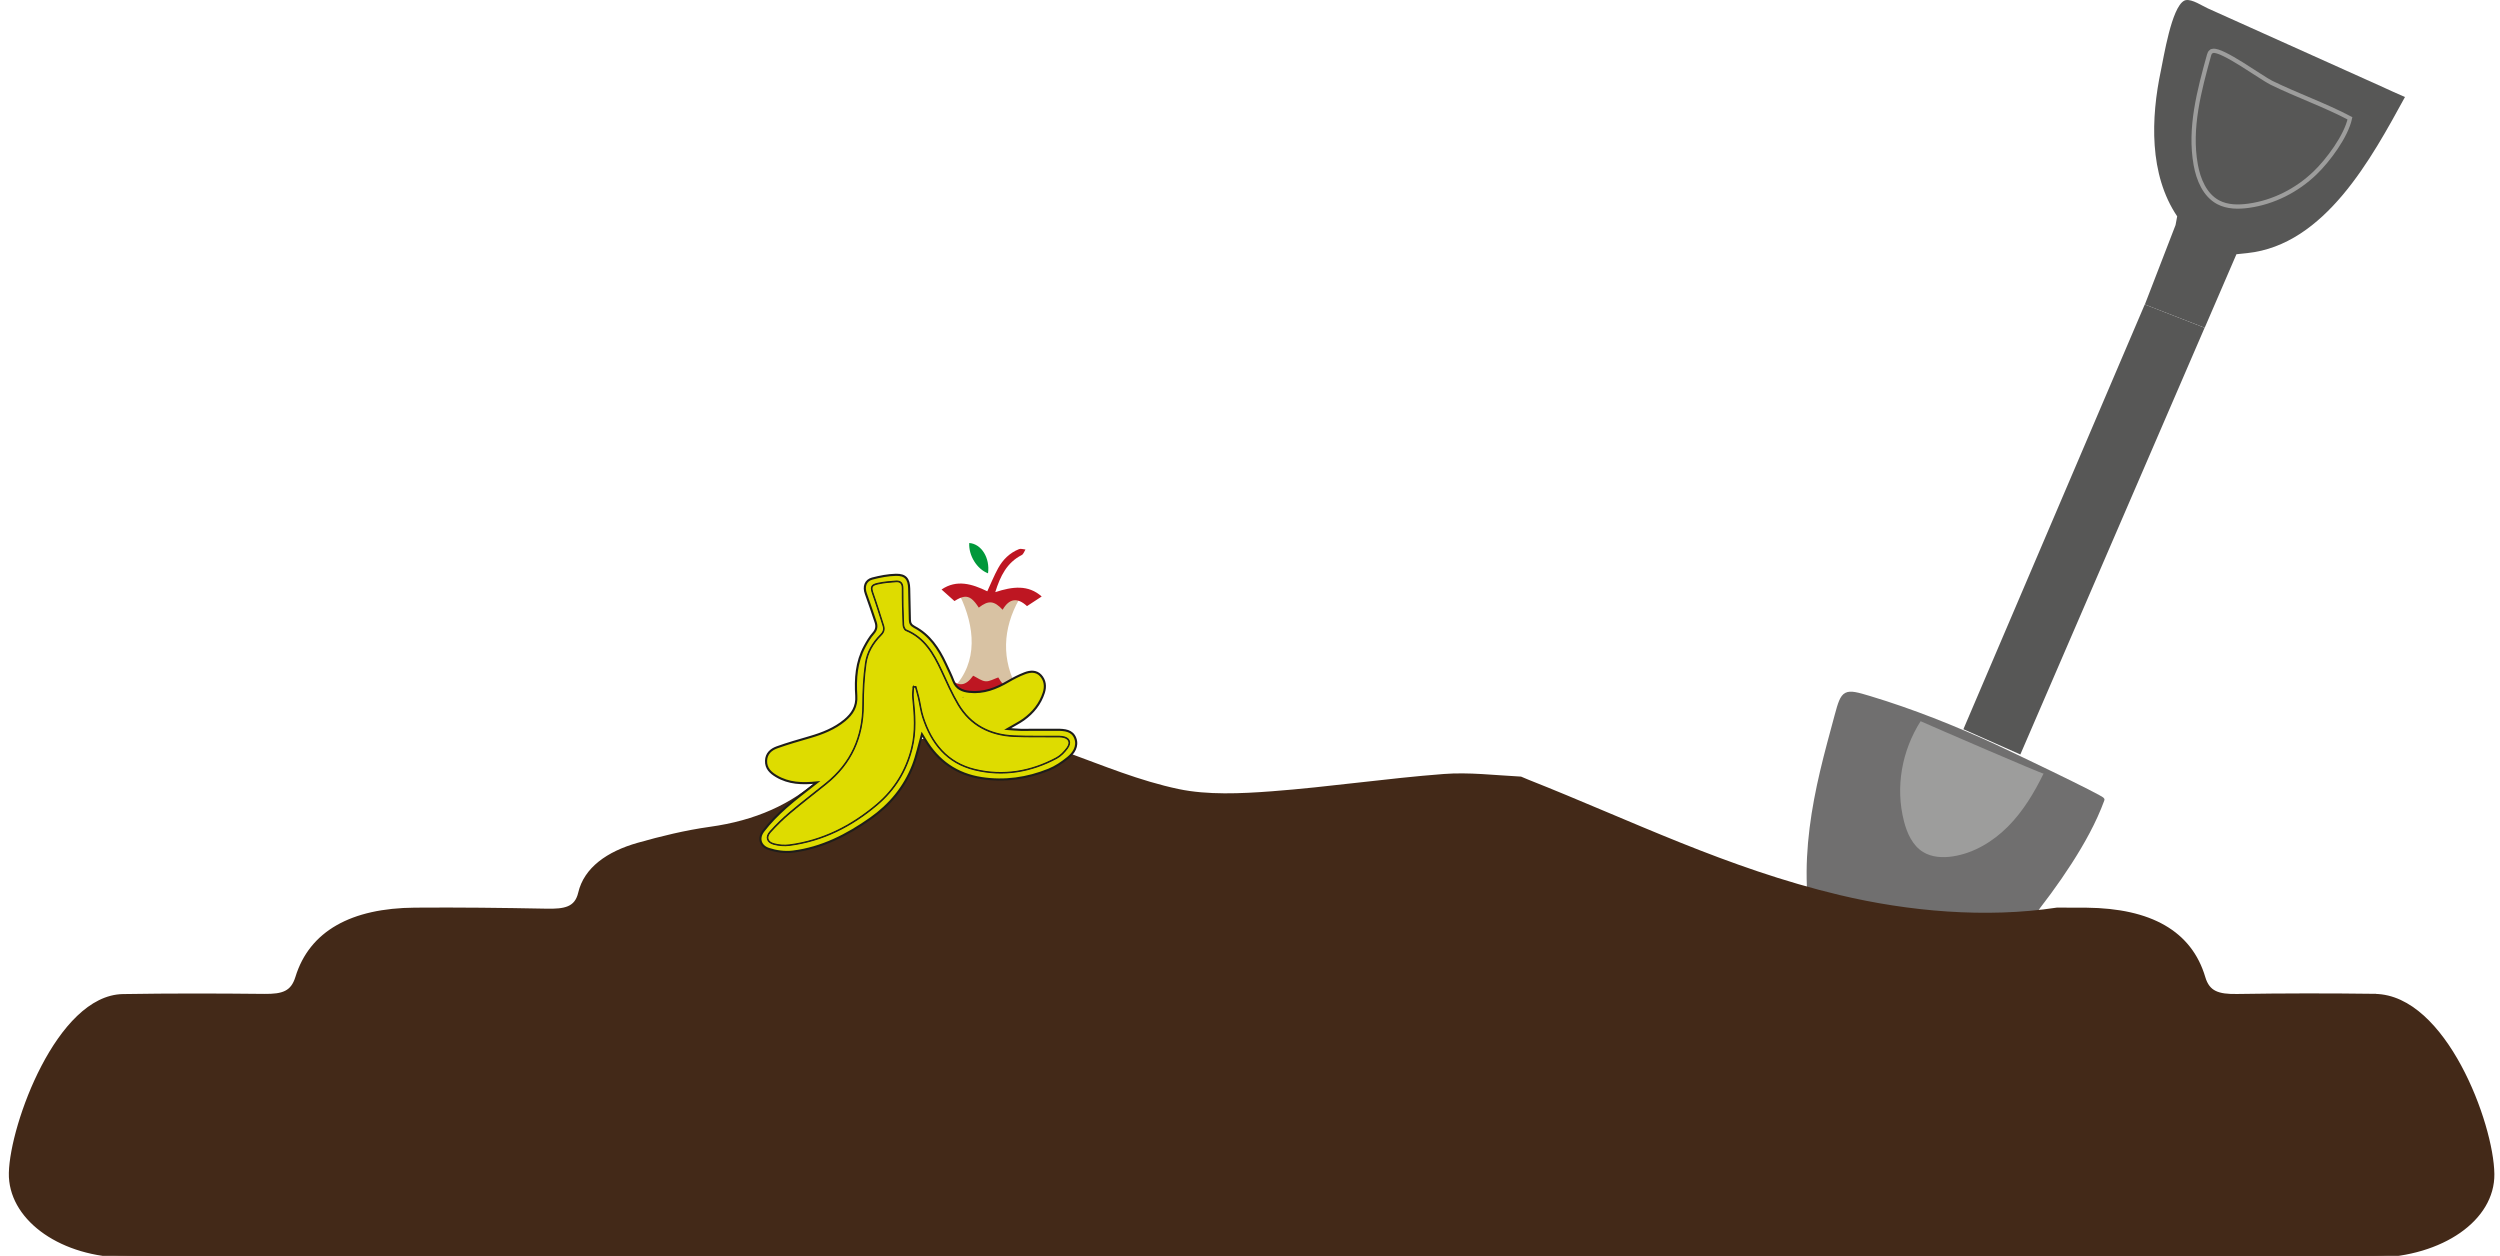 <?xml version="1.0" encoding="UTF-8"?>
<svg id="Laag_1" data-name="Laag 1" xmlns="http://www.w3.org/2000/svg" viewBox="0 0 586.93 294.85">
  <defs>
    <style>
      .cls-1 {
        stroke-width: .25px;
      }

      .cls-1, .cls-2 {
        stroke: #1d1d1b;
      }

      .cls-1, .cls-2, .cls-3, .cls-4, .cls-5, .cls-6, .cls-7 {
        stroke-miterlimit: 10;
      }

      .cls-1, .cls-2, .cls-4 {
        fill: #dedc00;
      }

      .cls-2 {
        stroke-width: .5px;
      }

      .cls-3 {
        fill: #d8c2a3;
        stroke: #d8c2a3;
      }

      .cls-4 {
        stroke: #dedc00;
      }

      .cls-5 {
        fill: #432918;
        stroke: #432918;
      }

      .cls-6 {
        fill: #706f6f;
        stroke: #706f6f;
      }

      .cls-7 {
        fill: none;
        stroke: #9d9d9c;
      }

      .cls-8 {
        fill: #575756;
      }

      .cls-8, .cls-9, .cls-10, .cls-11 {
        stroke-width: 0px;
      }

      .cls-9 {
        fill: #be1622;
      }

      .cls-10 {
        fill: #9d9d9c;
      }

      .cls-11 {
        fill: #00983a;
      }
    </style>
  </defs>
  <g>
    <g>
      <path class="cls-6" d="m468.97,215.67c2.28-.16,4.57-.26,6.86-.3.21,0,.43,0,.63-.08.81-.29,1.58-1.75,2.09-2.41.86-1.11,1.7-2.23,2.53-3.36,1.68-2.29,3.3-4.63,4.84-7.02,2.99-4.66,5.74-9.55,7.65-14.76.17-.45-23.24-11.58-25.4-12.57-9.49-4.37-19.22-8.25-29.23-11.27-5.9-1.78-6.17-1.68-7.74,4.14-1.17,4.35-2.37,8.69-3.4,13.07-2.08,8.83-3.46,17.83-3.1,26.92.04,1.11.01,1.15.96,1.65s1.91.89,2.87,1.33c4.58,2.13,9.23,4.29,14.21,5.17,2.31.41,4.66.54,7,.67,2.04.11,4.08.23,6.12.34,1.34.07,2.72.15,4.04-.14,2.54-.56,4.87-1.06,7.5-1.28.53-.04,1.06-.09,1.59-.12Z"/>
      <path class="cls-10" d="m450.91,169.31c-4.41,6.95-5.97,15.48-3.91,23.5.72,2.81,2.01,5.7,4.49,7.22,2.06,1.26,4.63,1.39,7.01,1.02,4.94-.77,9.43-3.49,12.95-7.04,3.52-3.55,6.13-7.9,8.32-12.39-.09.19-26.16-11.09-28.86-12.3Z"/>
      <polygon class="cls-8" points="474.32 177.13 517.58 76.95 503.53 71.48 460.95 171.2 474.32 177.13"/>
      <path class="cls-8" d="m513.19.03c1.48-.26,3.85,1.36,5.15,1.94,13.51,6.07,27.01,12.14,40.52,18.22.3.14,5.74,2.63,5.76,2.59-7.83,14.29-18.75,34.71-37.01,36.64l-2.56.27-7.45,17.26-14.05-5.46,7.21-18.66s.38-2.04.38-2.04c-6.63-9.85-6.18-23.1-3.82-34.24.65-3.05,2.49-14.82,5.46-16.38.13-.07.27-.11.41-.14Z"/>
      <path class="cls-7" d="m519.09,12.14c.12-.09.26-.15.43-.19,2.16-.47,11.44,6.35,13.74,7.48,6.05,2.96,12.5,5.21,18.44,8.34-.88,4.18-5.13,9.9-8.22,12.86-4.23,4.06-9.71,6.86-15.54,7.67-2.43.34-5.02.33-7.18-.82-3.13-1.67-4.65-5.33-5.27-8.83-1.54-8.58.81-17.33,3.14-25.74.09-.34.22-.6.45-.78Z"/>
    </g>
    <path class="cls-5" d="m557.56,233.82c-10.79-.14-21.58-.13-32.36.04-4.49.07-6.87-.71-7.94-4.33-3.13-10.56-12.45-15.77-27.38-15.93-2.36-.03-4.72-.03-6.93-.02-16.79,2.54-35.02.88-51.16-2.96-26.57-6.33-48.89-17.5-73.16-27.11-.56-.22-1.1-.46-1.64-.69-6.14-.32-12.15-1.06-17.99-.61-13.51,1.03-26.87,3.04-40.38,4.06-7.28.55-15.15.91-22-.53-9.22-1.94-17.82-5.54-26.5-8.71-18.29-6.67-45.85-4.16-57.13,5.96-7.03,6.31-15.41,10.11-26.27,11.62-5.75.8-11.41,2.19-16.89,3.74-7.1,2.01-12.29,5.73-13.59,11.32-.89,3.81-3.7,4.25-8.01,4.16-10.27-.2-20.54-.32-30.81-.24-14.8.11-24.36,5.41-27.58,15.89-1.13,3.67-3.38,4.41-7.82,4.36-11.04-.12-22.09-.14-33.13.04-15.07.24-26.07,30.18-26.31,41.5-.22,10.24,10.95,18.73,25.59,19.34,4.61.19,9.24.14,13.87.14,167.48,0,334.97,0,502.45,0,4.37,0,8.74.03,13.1-.06,15.72-.34,27.64-8.67,27.52-19.16-.14-11.81-11.28-41.58-27.54-41.8Z"/>
  </g>
  <g>
    <g>
      <path class="cls-3" d="m224.17,161.92c6.17-6.42,5.15-15.02,1.62-22.36l13.04.9c-3.93,7-4.34,14.53-.26,21.71l-14.4-.24Z"/>
      <path class="cls-9" d="m221.05,138.4c3.55-2.42,7.18-1.32,10.74.42.87-1.87,1.6-3.71,2.55-5.43,1.11-2.01,2.72-3.6,4.9-4.47.42-.17,1,.05,1.51.09-.29.45-.47,1.09-.88,1.3-3.47,1.78-5.02,4.89-6.21,8.71,4.09-1.34,7.75-1.78,10.9,1.02-1.15.75-2.27,1.49-3.45,2.26-2.23-2.07-4.16-1.85-5.72.85-2.01-2.15-3.33-2.27-5.6-.5-1.25-1.93-2.2-2.71-3.46-2.53-.64.09-1.37.43-2.25.99-1.03-.92-2.01-1.79-3.03-2.71"/>
      <path class="cls-9" d="m220.63,161.57c.86-.69,1.68-1.34,2.58-2.06,1.95,1.69,3.51,1.56,5.26-.87.99.47,1.93,1.23,2.92,1.31.95.07,1.95-.57,2.98-.91,1.46,2.67,3.17,3.06,5.63,1.11.69.84,1.39,1.68,2.18,2.64-2.23,1.41-4.53,2.48-7.47,1.86-2.23-.47-4.59-.76-6.85-.55-3.12.29-5.44-.94-7.25-2.52Z"/>
      <path class="cls-11" d="m231.96,134.6c-2.6-.98-4.58-4.18-4.41-7.12,2.87.22,4.91,3.51,4.41,7.12Z"/>
    </g>
    <g id="VN3WWT">
      <g>
        <path class="cls-2" d="m191.76,183.7c-3.4.35-6.56.27-9.5-1.48-1.39-.83-2.46-1.84-2.41-3.61.05-1.69,1.16-2.65,2.55-3.15,2.56-.92,5.18-1.66,7.79-2.42,2.93-.86,5.73-1.96,8.11-3.93,1.79-1.49,2.9-3.21,2.73-5.76-.26-3.98.01-7.94,1.97-11.57.58-1.08,1.22-2.18,2.03-3.09.78-.87.86-1.7.52-2.7-.76-2.2-1.46-4.43-2.27-6.61-.6-1.63-.11-3.14,1.53-3.56,1.8-.46,3.67-.83,5.52-.87,2.26-.05,3.07.96,3.12,3.24.06,2.43.12,4.85.16,7.28.01.8.24,1.28,1.05,1.71,3.59,1.89,5.71,5.09,7.37,8.66.63,1.35,1.29,2.69,1.82,4.07.67,1.75,2.07,2.33,3.72,2.51,3.36.36,6.32-.8,9.16-2.47,1.23-.72,2.52-1.38,3.85-1.89,1.29-.5,2.72-.6,3.75.52,1.03,1.13,1.2,2.58.73,4.04-.85,2.64-2.52,4.7-4.74,6.3-1.03.74-2.2,1.31-3.75,2.22,1.31.09,2.23.2,3.15.21,2.82.01,5.65-.04,8.47-.02,1.72.01,3.56.12,4.26,2,.69,1.87-.36,3.46-1.74,4.58-1.36,1.11-2.89,2.15-4.51,2.8-5.05,2.03-10.33,2.8-15.74,1.97-5.84-.89-10.26-3.98-13.27-9.07-.25-.42-.5-.83-.74-1.22-.69,2.46-1.19,4.95-2.09,7.28-2.01,5.16-5.42,9.28-9.96,12.48-5.54,3.9-11.47,6.95-18.28,7.79-1.84.23-3.87-.05-5.64-.63-2-.66-2.55-2.53-1.26-4.21,1.54-2.02,3.37-3.85,5.27-5.55,2.31-2.06,4.83-3.9,7.26-5.84Zm22.62-22.49l.65-.04c.24.89.5,1.77.71,2.67.35,1.5.53,3.04,1,4.49,1.97,6.13,5.66,10.73,12.15,12.3,6.67,1.61,13.1.5,19.13-2.72.96-.51,1.81-1.41,2.47-2.3.99-1.33.46-2.38-1.17-2.58-.39-.05-.79-.05-1.19-.05-3.36-.03-6.73.06-10.09-.1-5.6-.25-10.18-2.54-13.1-7.44-1.52-2.54-2.71-5.28-3.96-7.97-1.85-3.98-3.95-7.68-8.3-9.47-.34-.14-.64-.83-.66-1.28-.12-2.87-.2-5.74-.18-8.61,0-1.12-.45-1.62-1.46-1.56-1.43.09-2.86.22-4.26.52-1.57.34-1.65.81-1.11,2.34.88,2.47,1.64,4.98,2.44,7.48.28.88.06,1.56-.64,2.25-1.84,1.82-3.15,4.07-3.5,6.6-.45,3.22-.62,6.49-.62,9.74,0,7.58-2.8,13.78-8.71,18.54-2.81,2.27-5.68,4.46-8.44,6.79-1.66,1.4-3.23,2.93-4.68,4.54-1.05,1.16-.7,2.32.81,2.73,1.16.31,2.47.42,3.66.27,7.8-1.02,14.54-4.45,20.49-9.48,4.13-3.48,6.86-7.9,8.18-13.17,1-3.97.7-7.95.28-11.95-.09-.83.06-1.69.1-2.54Zm-13.66,8.01c-3.49,3.22-7.31,4.74-11.4,5.78-1.92.49-3.85,1-5.68,1.72-.83.33-2.07,1.27-2,1.81.11.89.94,1.97,1.77,2.44,4.01,2.26,9.5,1.24,12.37-1.15,3.04-2.53,4.39-6.21,4.94-10.58Zm25.46-5.37c-.12.18-.24.36-.36.54,1.52,1.5,2.95,3.09,4.59,4.45.94.78,2.02,1.42,3.53,1.09,3.35-.73,6.09-2.36,8.11-5.07.74-.99,1.28-2.26,1.52-3.47.32-1.64-.6-2.34-2.2-1.84-1.03.32-2.07.74-2.97,1.31-3.73,2.38-7.66,3.89-12.22,2.99Z"/>
        <path class="cls-1" d="m214.38,161.22c-.04.85-.19,1.7-.1,2.54.41,4,.72,7.99-.28,11.95-1.32,5.26-4.05,9.68-8.18,13.17-5.95,5.02-12.69,8.46-20.49,9.48-1.19.16-2.5.05-3.66-.27-1.51-.4-1.86-1.56-.81-2.73,1.45-1.61,3.02-3.14,4.68-4.54,2.76-2.33,5.63-4.52,8.44-6.79,5.91-4.77,8.7-10.96,8.71-18.54,0-3.25.17-6.53.62-9.74.35-2.53,1.67-4.77,3.5-6.6.7-.69.91-1.37.64-2.25-.8-2.5-1.56-5.01-2.44-7.48-.54-1.53-.46-2,1.11-2.34,1.39-.3,2.83-.43,4.26-.52,1.01-.07,1.47.44,1.46,1.56-.02,2.87.07,5.74.18,8.61.02.45.31,1.13.66,1.28,4.35,1.79,6.45,5.5,8.3,9.47,1.25,2.69,2.45,5.43,3.96,7.97,2.92,4.9,7.51,7.19,13.1,7.44,3.36.15,6.73.07,10.09.1.4,0,.79,0,1.19.05,1.63.21,2.16,1.25,1.17,2.58-.66.89-1.51,1.79-2.47,2.3-6.03,3.22-12.46,4.33-19.13,2.72-6.49-1.56-10.18-6.17-12.15-12.3-.47-1.45-.65-3-1-4.49-.21-.9-.47-1.78-.71-2.67l-.65.04Z"/>
        <path class="cls-4" d="m200.72,169.23c-.56,4.37-1.9,8.05-4.94,10.58-2.87,2.39-8.36,3.41-12.37,1.15-.83-.47-1.66-1.55-1.77-2.44-.06-.53,1.18-1.48,2-1.81,1.84-.72,3.77-1.23,5.68-1.72,4.08-1.03,7.91-2.56,11.4-5.78Z"/>
        <path class="cls-4" d="m226.18,163.85c4.55.89,8.48-.61,12.22-2.99.9-.58,1.94-.99,2.97-1.31,1.6-.5,2.51.2,2.2,1.84-.24,1.22-.78,2.48-1.52,3.47-2.02,2.7-4.76,4.33-8.11,5.07-1.51.33-2.59-.31-3.53-1.09-1.63-1.36-3.07-2.95-4.59-4.45.12-.18.24-.36.36-.54Z"/>
      </g>
    </g>
  </g>
</svg>